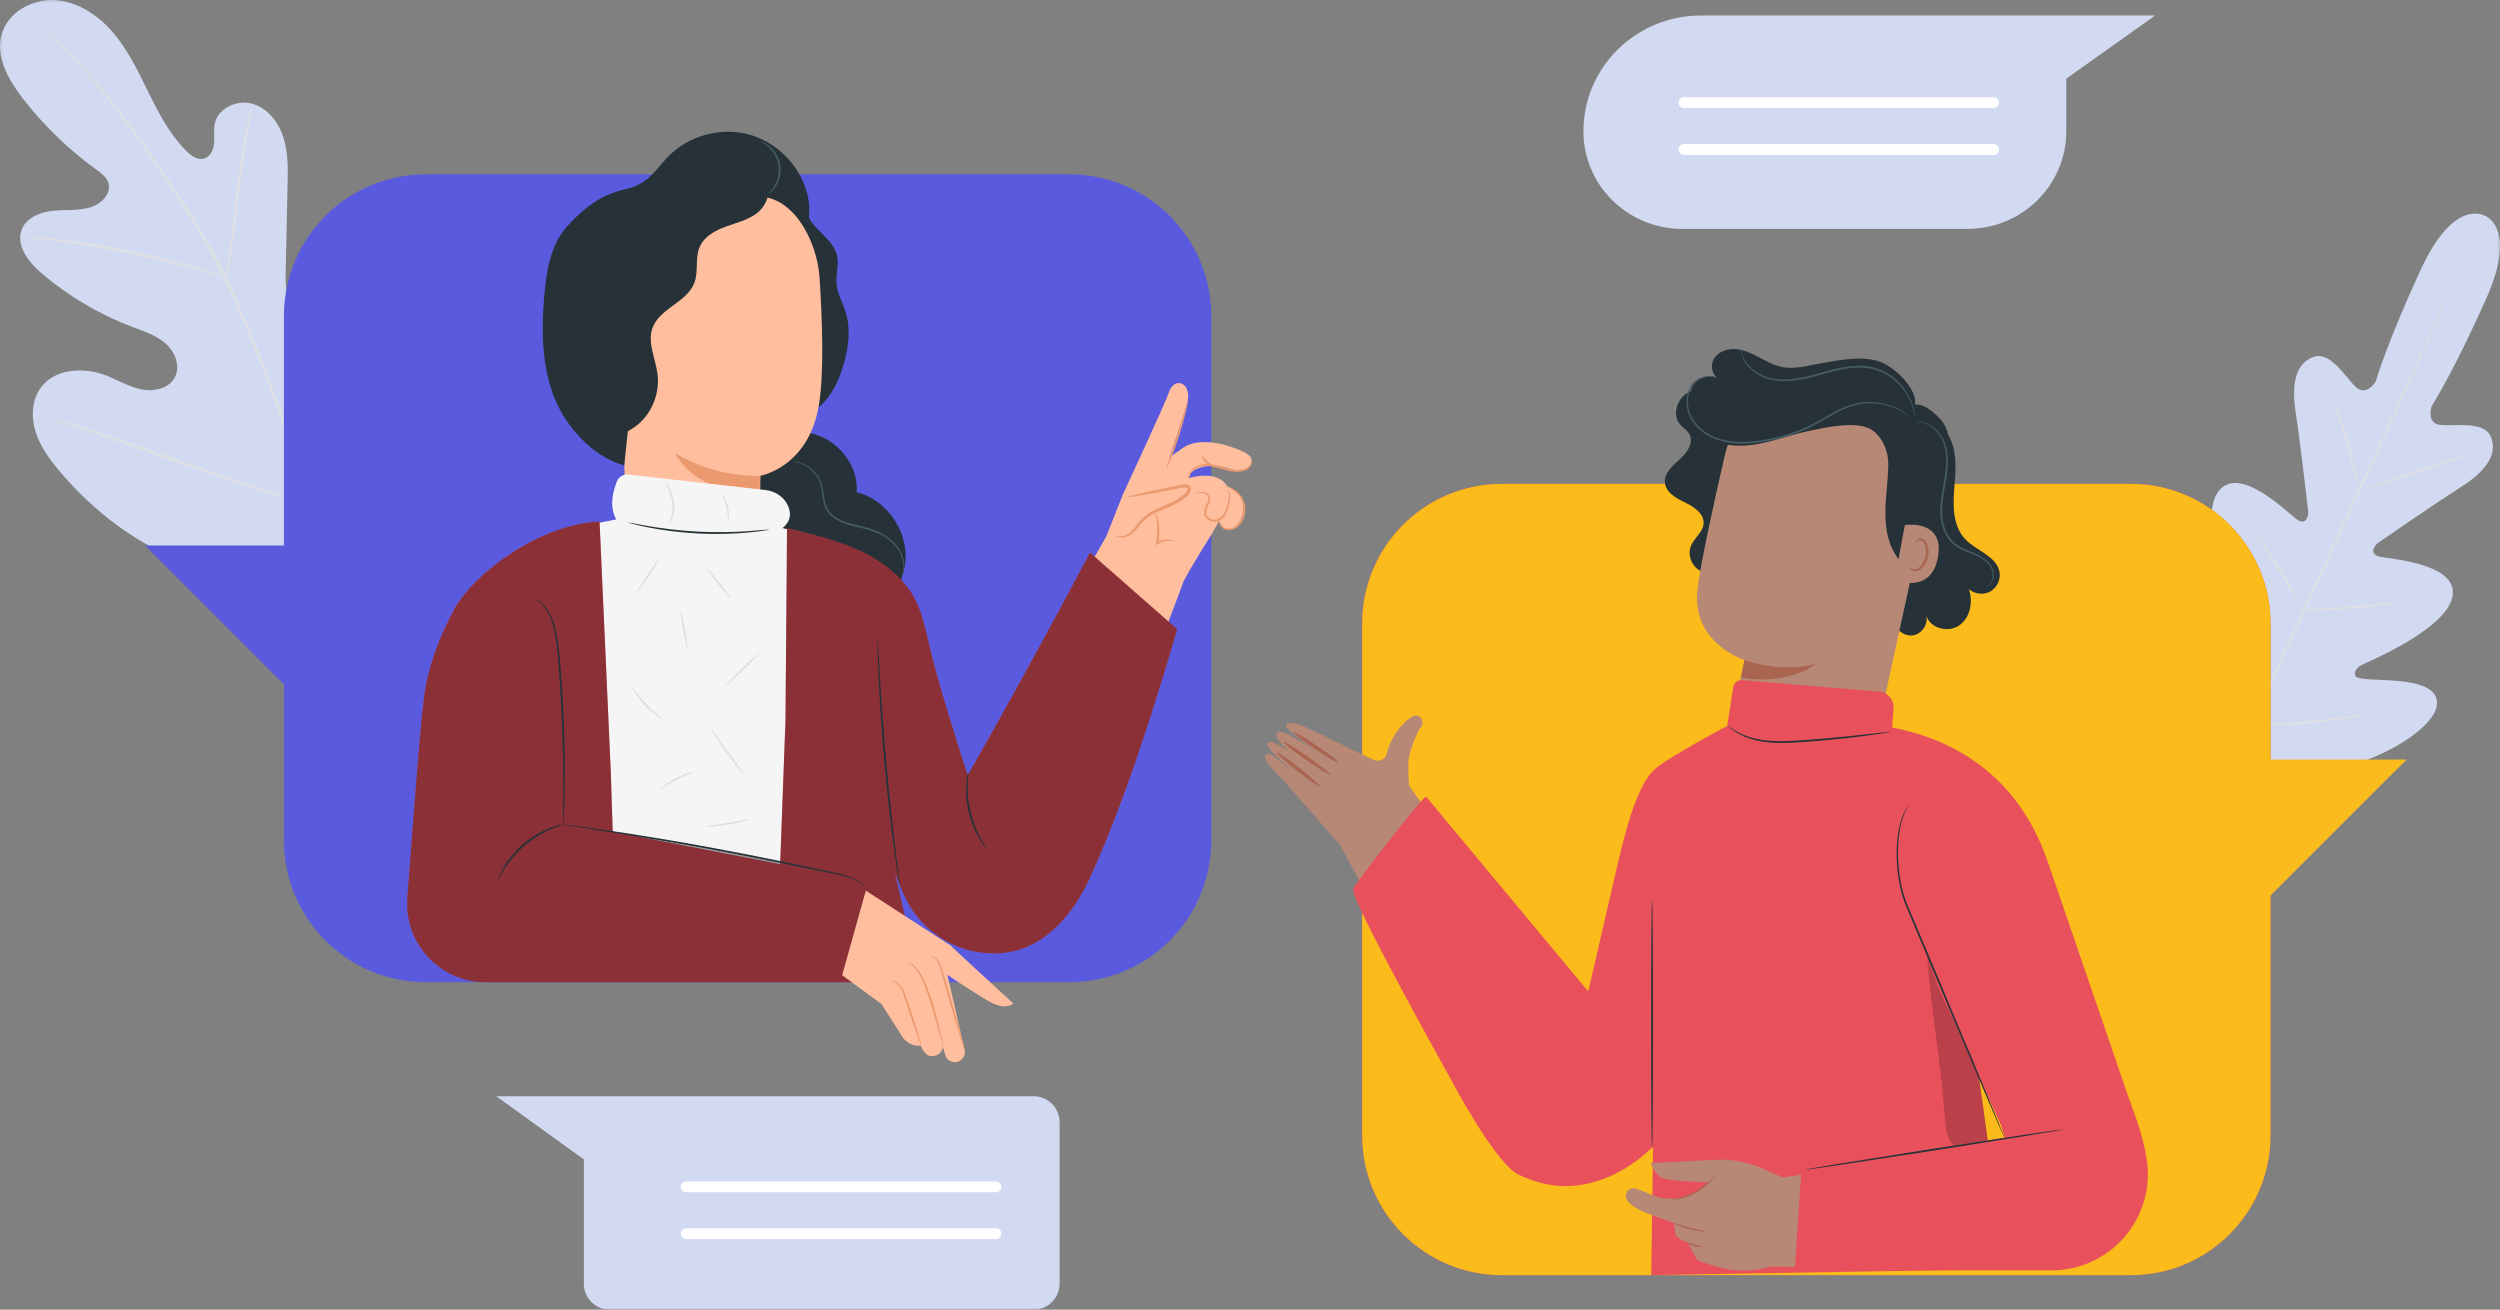 <svg xmlns="http://www.w3.org/2000/svg" xmlns:xlink="http://www.w3.org/1999/xlink" width="694.06" height="363.6" viewBox="0 0 694.06 363.6">
  <rect x="0" y="0" width="694.06" height="363.6" fill="#808080" stroke="none"/>
  <defs>
    <rect id="rect-1" width="694.06" height="363.6" x="0" y="0"/>
    <mask id="mask-2" maskContentUnits="userSpaceOnUse" maskUnits="userSpaceOnUse">
      <rect width="694.06" height="363.6" x="0" y="0" fill="black"/>
      <use fill="white" xlink:href="#rect-1"/>
    </mask>
  </defs>
  <g>
    <g>
      <use fill="none" xlink:href="#rect-1"/>
      <g mask="url(#mask-2)">
        <g>
          <path fill="rgb(209,218,240)" fill-rule="evenodd" d="M689.76 59.87s-8.36-5.1-17.6 14.78c-9.25 19.88-12.61 31.27-12.61 31.27s-2.48 4.19-5.39 1.61c-2.91-2.57-7.03-10.02-11.75-8.48-4.9 1.59-6.33 7.18-5.1 15.27 1.24 8.09 3.3 25.91 3.48 27.52.18 1.58-.65 3.95-2.91 2.52-2.26-1.44-15.46-15.11-21.57-8.46-6.11 6.65 1.04 28.62 1.77 31.03.74 2.42.3 3.48-.84 4.12-1.14.65-5.14-4.37-9.05-8.1-3.91-3.74-9.11-7.38-12.31-3.25-3.21 4.13-3.68 20.83 13.15 47.31l8.6 11.76 14.57-1.34c31.01-4.76 43.27-16.1 44.27-21.24 1-5.13-5.16-6.64-10.55-7.13-5.39-.49-11.8-.2-12.06-1.48-.26-1.28.25-2.31 2.55-3.35s23.55-10.11 24.53-19.09c.98-8.98-18-9.92-20.57-10.68-2.57-.76-1.33-2.94-.02-3.85 1.33-.93 16.11-11.1 23.01-15.49 6.9-4.39 10.17-9.15 8.14-13.89-1.95-4.57-10.27-2.77-14.12-3.27-3.85-.5-2.33-5.12-2.33-5.12s6.36-10.03 15.25-30.08c8.88-20.05-.71-23.01-.71-23.01"/>
          <path fill="rgb(224,224,224)" fill-rule="evenodd" d="M681.45 77.66s-.05.15-.16.43c-.13.3-.3.71-.52 1.24-.48 1.11-1.17 2.71-2.06 4.76-1.79 4.13-4.44 10.09-7.73 17.43-6.58 14.7-15.84 34.92-26.14 57.22-10.3 22.31-19.61 42.51-26.27 57.17-3.32 7.32-6 13.25-7.87 17.37-.92 2.03-1.64 3.62-2.14 4.72-.24.52-.43.93-.57 1.22-.13.27-.21.41-.21.41s.05-.15.16-.43c.13-.3.3-.71.52-1.24.48-1.11 1.17-2.71 2.06-4.76 1.79-4.13 4.43-10.09 7.73-17.43 6.58-14.7 15.84-34.92 26.14-57.23 10.3-22.3 19.61-42.5 26.27-57.16 3.32-7.32 6-13.25 7.87-17.37.92-2.03 1.65-3.62 2.15-4.72.24-.52.43-.93.57-1.22.12-.28.2-.41.2-.41z"/>
          <path fill="rgb(224,224,224)" fill-rule="evenodd" d="M647.75 109.7c.03-.01.18.34.41.97.24.63.55 1.56.93 2.71.75 2.3 1.69 5.51 2.67 9.07.95 3.5 1.81 6.67 2.47 9.12.3 1.08.55 2 .76 2.76.18.65.27 1.02.23 1.03-.03.01-.18-.33-.42-.97-.23-.64-.55-1.56-.91-2.72-.72-2.31-1.63-5.53-2.61-9.09-.97-3.5-1.85-6.66-2.53-9.1-.3-1.08-.56-2-.77-2.76-.18-.64-.26-1.01-.23-1.02z"/>
          <path fill="rgb(224,224,224)" fill-rule="evenodd" d="M656.57 135.57c-.04-.13 6.48-2.38 14.57-5.02 8.09-2.65 14.69-4.68 14.73-4.55.04.13-6.48 2.38-14.57 5.02-8.09 2.64-14.69 4.68-14.73 4.55z"/>
          <path fill="rgb(224,224,224)" fill-rule="evenodd" d="M639.2 169.12c0-.03.38-.07 1.07-.1.8-.03 1.77-.06 2.92-.1 2.47-.09 5.87-.22 9.62-.5 3.75-.27 7.14-.64 9.59-.92 1.14-.13 2.11-.24 2.9-.33.69-.07 1.07-.1 1.07-.06.01.03-.37.12-1.05.25s-1.66.3-2.89.48c-2.44.37-5.84.79-9.6 1.06-3.76.28-7.18.36-9.65.36-1.24-.01-2.24-.02-2.93-.06-.66-.02-1.05-.05-1.05-.08z"/>
          <path fill="rgb(224,224,224)" fill-rule="evenodd" d="M626.08 147.47c.03-.02.24.26.61.79.36.53.87 1.29 1.5 2.25 1.25 1.91 2.94 4.57 4.78 7.52 1.84 2.95 3.49 5.64 4.66 7.6.59.98 1.05 1.78 1.36 2.33.31.56.47.87.44.89-.03.02-.24-.26-.61-.79-.36-.53-.87-1.29-1.5-2.25-1.25-1.91-2.94-4.57-4.78-7.53-1.84-2.95-3.49-5.64-4.66-7.6-.58-.98-1.05-1.78-1.36-2.33-.31-.55-.47-.86-.44-.88z"/>
          <path fill="rgb(224,224,224)" fill-rule="evenodd" d="M606.98 175.13c.03-.02.3.35.76 1.02.51.76 1.16 1.73 1.93 2.88 1.61 2.44 3.8 5.83 6.2 9.6 2.4 3.76 4.55 7.19 6.08 9.68.72 1.19 1.32 2.18 1.8 2.96.41.71.63 1.1.6 1.12-.03.02-.3-.35-.76-1.02-.51-.76-1.16-1.73-1.93-2.88-1.61-2.44-3.8-5.83-6.2-9.6-2.4-3.76-4.55-7.18-6.08-9.67-.72-1.19-1.32-2.18-1.8-2.96-.41-.71-.63-1.11-.6-1.13z"/>
          <path fill="rgb(224,224,224)" fill-rule="evenodd" d="M624.13 201.62c0-.03.48-.09 1.36-.15.97-.07 2.21-.16 3.7-.26 3.12-.22 7.44-.54 12.19-1.03 4.75-.48 9.04-1.02 12.15-1.44 1.48-.2 2.72-.36 3.68-.48.87-.11 1.35-.16 1.36-.12.01.03-.47.14-1.33.31-.86.17-2.11.39-3.66.64-3.09.5-7.39 1.1-12.15 1.58-4.76.49-9.09.75-12.22.88-1.57.06-2.83.1-3.71.1-.89.01-1.37 0-1.37-.03z"/>
        </g>
        <g>
          <path fill="rgb(209,218,240)" fill-rule="evenodd" d="M94.27 158.36c23.33-15.57 29.02-45.03 28.52-71.59-.08-4.44.48-9.1-1.59-13.02-2.08-3.92-7.02-6.65-11.07-4.84-3.36 1.5-4.87 5.31-6.79 8.45-2.55 4.18-6.3 7.61-10.69 9.77-2.88 1.42-6.43 2.26-9.23.68-3.84-2.17-4.22-7.45-4.12-11.86.18-8.21.36-16.43.54-24.64.1-4.41.18-8.91-1.14-13.11-1.32-4.2-4.33-8.14-8.56-9.37-4.23-1.24-9.52 1.1-10.49 5.4-.4 1.79-.06 3.66-.21 5.49s-1.05 3.84-2.82 4.32c-1.79.49-3.56-.79-4.87-2.1-4.54-4.52-7.58-10.3-10.41-16.05-2.84-5.75-5.58-11.62-9.69-16.54C27.54 4.43 21.82.5 15.43.05 9.03-.42 2.16 3.38.44 9.55-1.28 15.74 2.3 22.1 6.22 27.19c5.81 7.55 12.73 14.26 20.45 19.84 1.39 1.01 2.9 2.1 3.42 3.74.92 2.95-1.94 5.83-4.9 6.75-3.35 1.04-6.95.65-10.44 1-3.49.35-7.29 1.81-8.65 5.04-1.9 4.48 1.85 9.26 5.55 12.41 7.43 6.31 15.94 11.33 25.05 14.78 3.27 1.24 6.71 2.33 9.32 4.65 2.61 2.32 4.15 6.3 2.5 9.38-1.65 3.09-5.77 4.02-9.21 3.34-3.43-.68-6.48-2.57-9.74-3.84-6.1-2.38-14.04-2.08-18.05 3.1-2.64 3.4-2.94 8.19-1.7 12.31 1.24 4.12 3.84 7.69 6.6 10.99 9.66 11.54 22.11 20.9 36.27 25.98 14.18 5.08 27.35 6.6 41.58 1.7"/>
          <path fill="rgb(224,224,224)" fill-rule="evenodd" d="M92.44 158.88c-3.75-13.45-14.03-45.11-20.15-60-1.54-3.71-3.07-7.39-4.58-11.01-1.51-3.61-3-7.19-4.69-10.6-3.33-6.84-7.07-13.16-10.8-19.05-3.73-5.9-7.49-11.36-11.05-16.44-3.57-5.08-6.98-9.75-10.27-13.87-6.56-8.27-12.64-14.32-16.99-18.31-2.17-2-3.9-3.5-5.09-4.5-.58-.48-1.03-.86-1.35-1.13-.31-.25-.48-.37-.48-.37s.14.15.43.42c.32.29.75.68 1.31 1.18 1.16 1.04 2.86 2.56 5 4.59 4.29 4.04 10.3 10.12 16.8 18.41 3.26 4.13 6.65 8.81 10.19 13.9 3.54 5.1 7.28 10.56 10.99 16.46 3.71 5.89 7.42 12.2 10.74 19.01 1.67 3.4 3.15 6.95 4.66 10.57 1.5 3.62 3.03 7.29 4.57 11 6.12 14.88 16.4 46.5 20.18 59.91"/>
          <path fill="rgb(224,224,224)" fill-rule="evenodd" d="M62.86 77.21c.05.01.2-.66.44-1.88.24-1.22.54-2.99.88-5.18.69-4.38 1.43-10.46 2.24-17.17.81-6.71 1.66-12.76 2.44-17.12.38-2.18.71-3.94.96-5.15.24-1.21.35-1.89.31-1.9-.04-.01-.24.65-.56 1.85-.33 1.2-.73 2.95-1.17 5.12-.9 4.35-1.83 10.41-2.64 17.13-.79 6.65-1.51 12.67-2.05 17.18-.27 2.1-.5 3.85-.68 5.2-.15 1.23-.21 1.91-.17 1.92z"/>
          <path fill="rgb(224,224,224)" fill-rule="evenodd" d="M5.6 65.76c0 .02.2.06.59.1.47.05 1.03.1 1.7.17 1.47.14 3.6.34 6.23.67 5.25.62 12.48 1.75 20.39 3.34 7.91 1.61 15.01 3.37 20.11 4.81 2.55.7 4.6 1.32 6.02 1.74.65.19 1.19.35 1.64.48.38.1.58.15.59.12.01-.02-.18-.11-.54-.25-.44-.16-.97-.36-1.6-.6-1.39-.5-3.43-1.19-5.97-1.95-5.07-1.55-12.17-3.39-20.11-5.01-7.93-1.6-15.19-2.65-20.47-3.16-2.64-.27-4.78-.4-6.26-.47-.68-.02-1.24-.03-1.71-.05-.4.03-.6.04-.61.06z"/>
          <path fill="rgb(224,224,224)" fill-rule="evenodd" d="M86.9 140.56c.02.01.15-.23.39-.69.26-.53.59-1.21 1-2.04.86-1.77 2.05-4.37 3.48-7.6 2.86-6.46 6.53-15.49 10.46-25.52 3.93-10.03 7.53-19.08 10.27-25.58 1.36-3.18 2.47-5.79 3.28-7.68.36-.85.66-1.55.89-2.09.2-.48.29-.74.27-.75-.02-.01-.15.23-.39.69-.26.53-.59 1.21-1 2.04-.86 1.77-2.05 4.37-3.48 7.6-2.86 6.46-6.53 15.49-10.46 25.52-3.93 10.02-7.53 19.08-10.27 25.57-1.36 3.18-2.47 5.79-3.28 7.68-.36.86-.66 1.55-.89 2.09-.2.49-.29.75-.27.76z"/>
          <path fill="rgb(224,224,224)" fill-rule="evenodd" d="M10.97 115.15c-.01.02.25.13.76.31.57.19 1.3.44 2.21.75 2 .67 4.76 1.59 8.14 2.71 6.87 2.3 16.32 5.59 26.75 9.25s19.91 6.89 26.83 9.07c3.46 1.09 6.26 1.95 8.21 2.51.92.26 1.67.47 2.25.63.52.14.79.2.8.18.01-.02-.25-.13-.76-.31-.57-.19-1.3-.44-2.21-.75-2-.67-4.76-1.59-8.14-2.71-6.87-2.3-16.32-5.59-26.75-9.25s-19.91-6.88-26.82-9.07c-3.46-1.09-6.26-1.95-8.21-2.51-.92-.26-1.67-.47-2.25-.63-.53-.14-.8-.2-.81-.18z"/>
        </g>
        <path fill="rgb(209,218,240)" fill-rule="evenodd" d="M472.24 4.3h126.08l-24.67 17.54v14.64c0 14.95-12.3 27.07-27.47 27.07h-79.11c-15.17 0-27.47-12.12-27.47-27.07-.02-17.78 14.6-32.18 32.64-32.18z"/>
        <path fill="rgb(209,218,240)" fill-rule="evenodd" d="M286.97 304.35H137.79l24.3 17.54v34.5c0 3.98 3.23 7.2 7.2 7.2h117.68c3.98 0 7.2-3.23 7.2-7.2v-44.83c.01-3.98-3.22-7.21-7.2-7.21z"/>
        <g>
          <g>
            <path fill="rgb(232,80,91)" fill-rule="evenodd" d="M591.56 354.01h-174.6c-21.42 0-38.79-17.37-38.79-38.79v-142.1c0-21.42 17.37-38.79 38.79-38.79h174.6c21.42 0 38.79 17.37 38.79 38.79v142.11c0 21.41-17.37 38.78-38.79 38.78z"/>
            <path fill="rgb(251,188,27)" fill-rule="evenodd" d="M591.56 354.01h-174.6c-21.42 0-38.79-17.37-38.79-38.79v-142.1c0-21.42 17.37-38.79 38.79-38.79h174.6c21.42 0 38.79 17.37 38.79 38.79v142.11c0 21.41-17.37 38.78-38.79 38.78z"/>
            <g>
              <path fill="rgb(251,188,27)" fill-rule="evenodd" d="M630.28 210.92h37.77l-38.62 38.62.85-38.62z"/>
              <path fill="rgb(251,188,27)" fill-rule="evenodd" d="M627.903 210.92H668.05L627 249.54l.903-38.62z"/>
            </g>
          </g>
          <g>
            <g>
              <g>
                <path fill="rgb(183,136,118)" fill-rule="evenodd" d="M372.14 234.66l-15.83-17.96c-4.28-4.28-5.75-6.35-4.89-7.1 1.14-1 .65-.67 9.54 6.01 0 0-12.6-9.64-8.23-9.7.77-.01 2.91 1.24 5.2 2.74-3.12-2.65-3.98-4.44-3.39-5.29 1.02-1.47 8.73 3.87 12.27 6.45-2.9-2.16-8.43-6.36-9.41-7.67-1.33-1.8 1.37-1.65 3.57-.9 2.47.84 16.12 7.81 20.16 9.61 2.78 1.24 3.76-1.28 3.76-1.28 1.49-6.25 5.99-10.33 7.72-10.86 1.74-.53 3.05 1.68 1.82 3.27-.99 1.29-1.99 3.93-2.66 5.94-.55 1.66-.84 3.39-.81 5.13.03 2.02.14 3.73.27 5.18l14.46 19.85-24.2 14.03-9.35-17.45z"/>
                <path fill="rgb(170,101,80)" fill-rule="evenodd" d="M366.45 218.37c-.16.23-2.98-1.71-6.28-4.32-3.31-2.61-5.84-4.9-5.65-5.11.18-.21 3 1.72 6.28 4.32 3.28 2.59 5.82 4.88 5.65 5.11z"/>
                <path fill="rgb(170,101,80)" fill-rule="evenodd" d="M369.54 215.21c-.16.23-3.27-1.66-6.95-4.23-3.68-2.56-6.53-4.83-6.37-5.06.16-.23 3.27 1.66 6.95 4.23 3.67 2.57 6.53 4.83 6.37 5.06z"/>
                <path fill="rgb(170,101,80)" fill-rule="evenodd" d="M371.78 211.85c-.16.23-3.13-1.51-6.65-3.89-3.51-2.38-6.24-4.5-6.08-4.73.16-.23 3.13 1.51 6.65 3.89 3.51 2.38 6.23 4.5 6.08 4.73z"/>
              </g>
              <path fill="rgb(183,136,118)" fill-rule="evenodd" d="M392.59 220.96l57.68 73.14-13.21 30.75s-15.82-3.5-20.62-10.17c-4.8-6.67-44.3-80.03-44.3-80.03l20.45-13.69z"/>
            </g>
            <g>
              <g>
                <g>
                  <path fill="rgb(38,50,56)" fill-rule="evenodd" d="M539.01 118.61c4.15 3.6 4.14 9.94 3.66 15.41-.48 5.47-.84 11.7 2.94 15.68 3.12 3.28 8.79 4.71 9.52 9.18.34 2.08-.75 4.33-2.61 5.34-1.85 1.02-4.33.73-5.91-.67 1.22 3.53.38 7.94-2.68 10.08-3.06 2.14-8.18.82-9.13-2.79.58 2.39-1.17 5.08-3.59 5.52-2.42.44-5.01-1.46-5.31-3.9"/>
                  <path fill="rgb(38,50,56)" fill-rule="evenodd" d="M479.58 155.53c-1.03 2.73-4.51 4.22-7.2 3.1-2.69-1.12-4.07-4.65-2.85-7.3.95-2.08 3.2-3.58 3.42-5.86.26-2.76-2.55-4.72-5.05-5.92-2.5-1.2-5.41-2.76-5.68-5.52-.26-2.66 2.12-4.73 4.11-6.51 1.99-1.78 3.96-4.53 2.73-6.91-.63-1.21-1.94-1.91-2.78-2.99-1.87-2.38-.89-6.17 1.49-8.04 2.38-1.87 5.69-2.13 8.67-1.59 2.98.54 5.78 1.77 8.69 2.63 9.57 2.85 20.33 1.44 28.84-3.78"/>
                  <g>
                    <path fill="rgb(183,136,118)" fill-rule="evenodd" d="M497.29 220.02c10.75 2.17 21.26-4.68 23.59-15.4l14.19-65.06c3.73-15.83-6.34-31.61-22.26-34.9l-1.49-.22c-14.99-2.2-29.15 7.49-32.54 22.25-3.16 13.73-6.47 28.95-7.47 36.42-2.07 15.46 13.02 20.13 13.02 20.13l-2.71 13.03c-2.27 10.88 4.76 21.54 15.67 23.75z"/>
                    <path fill="rgb(38,50,56)" fill-rule="evenodd" d="M520.79 120.18c.03.03.05.05.07.08 2.17 2.3 3.39 5.35 3.36 8.51v.32c-.04 4.49-.81 8.95-.8 13.45 0 4.49.87 9.19 3.68 12.69 1.15 1.44 3.39 2.65 4.71 1.35.51-.5.69-1.24.85-1.94 2.38-10.51 6.66-19.52 8.27-30.64.44-3.03-.57-6.07-2.77-8.2-2.08-2.01-4.67-4.15-7.44-3.31-2.77.85-6.83 5.2-9.13 6.96"/>
                    <g>
                      <path fill="rgb(183,136,118)" fill-rule="evenodd" d="M528.84 145.78c.28-.08 11.07-1.58 9.18 8.92-1.88 10.5-12.04 6.45-12 6.14.03-.3 2.82-15.06 2.82-15.06z"/>
                      <path fill="rgb(170,101,80)" fill-rule="evenodd" d="M529.94 157.44c.05-.03.16.16.44.36.28.19.78.38 1.36.27 1.18-.21 2.43-1.8 2.82-3.69.2-.95.16-1.9-.04-2.71-.18-.83-.58-1.45-1.12-1.65-.53-.23-.99.04-1.17.31-.19.27-.16.49-.22.5-.03.02-.19-.22-.03-.63.08-.2.25-.43.53-.58.29-.16.68-.2 1.06-.09.8.2 1.4 1.08 1.62 1.97.27.91.33 1.97.11 3.04-.45 2.1-1.89 3.89-3.48 4.06-.77.06-1.35-.27-1.62-.58-.29-.32-.3-.57-.26-.58z"/>
                    </g>
                    <path fill="rgb(38,50,56)" fill-rule="evenodd" d="M530.83 114.18c3.22-3.84-3.01-10.95-7.98-13.35-4.97-2.4-12.2-.87-17.64.09-3.43.61-6.91 1.64-10.33 1-2.29-.43-4.37-1.6-6.44-2.68-2.07-1.09-4.23-2.14-6.56-2.32-2.33-.18-4.88.7-6.07 2.71-.966 1.631-.601 3.987.768 5.17-2.679-1.01-6.231.483-7.068 3.3-.752 2.532.922 5.364 3.299 6.355-.985.374-1.857 1.348-1.909 2.445-.09 1.9 1.41 3.51 3.02 4.52 4.12 2.58 9.34 2.71 14.12 1.85 4.78-.87 9.35-2.64 14.11-3.62s12.75-2.83 17.05-.57c3.17 1.67 4.9 6.03 6.91 5.41 1.95-.59 3.38-2.33 4.04-4.26.66-1.94.67-4.02.68-6.05"/>
                  </g>
                </g>
                <path fill="rgb(69,90,100)" fill-rule="evenodd" d="M551.4 162.95s.21-.03.55-.24c.34-.2.8-.61 1.14-1.3.32-.68.53-1.64.34-2.71-.17-1.09-.88-2.19-1.89-3.09-1.02-.9-2.34-1.6-3.78-2.21-1.43-.62-3.01-1.17-4.43-2.14-1.42-.95-2.54-2.43-3.21-4.17-.69-1.73-.97-3.69-.93-5.68.11-4.01 1.22-7.75 1.49-11.28.33-3.51-.19-6.84-1.68-9.13-1.48-2.29-3.54-3.42-4.99-3.75-.73-.19-1.32-.18-1.71-.17-.39.04-.6.07-.59.09 0 .07.84-.12 2.25.28 1.39.38 3.34 1.52 4.72 3.75 1.39 2.22 1.87 5.44 1.51 8.89-.29 3.46-1.42 7.2-1.53 11.31-.04 2.05.25 4.08.98 5.89.71 1.81 1.91 3.39 3.42 4.38 1.5 1 3.11 1.55 4.53 2.14 1.43.58 2.72 1.24 3.71 2.08.98.84 1.65 1.86 1.84 2.86.2 1 .04 1.91-.24 2.57-.61 1.35-1.56 1.57-1.5 1.63z"/>
                <path fill="rgb(69,90,100)" fill-rule="evenodd" d="M477.35 105.17c.01-.01-.15-.09-.46-.24-.15-.08-.35-.16-.59-.23-.24-.09-.52-.17-.85-.22-1.27-.26-3.41-.05-5.3 1.62l-.01.01c-1.28 1.45-2.11 3.74-1.89 6.26.17 2.53 1.55 5.21 3.86 7.13 2.29 1.95 5.41 3.17 8.74 3.52 3.34.37 6.85.03 10.38-.64 5.75-1.1 10.98-3.3 15.3-5.91 2.18-1.26 4.24-2.47 6.31-3.28 2.06-.83 4.12-1.19 6-1.23 3.79-.07 6.76 1.06 8.62 2.04 1.87 1 2.75 1.82 2.79 1.76 0 0-.82-.88-2.69-1.94-1.85-1.04-4.85-2.25-8.72-2.23-1.92.01-4.05.36-6.16 1.19-2.12.81-4.22 2.02-6.4 3.27-4.31 2.57-9.47 4.72-15.16 5.81-3.49.66-6.96.99-10.22.65-3.26-.33-6.27-1.5-8.49-3.36-2.24-1.84-3.58-4.38-3.76-6.8-.24-2.418.529-4.616 1.717-6.026 1.749-1.604 3.815-1.873 5.053-1.664 1.29.18 1.91.57 1.93.51z"/>
                <path fill="rgb(69,90,100)" fill-rule="evenodd" d="M483.2 96.42s-.11.88.37 2.36c.49 1.46 1.77 3.48 4.14 4.98 1.17.76 2.58 1.4 4.19 1.74 1.6.35 3.37.42 5.19.27 3.67-.28 7.52-1.53 11.55-2.58 4.02-1.05 8.06-1.59 11.54-.66 3.48.89 6.14 3.01 7.84 5.09 1.73 2.1 2.59 4.18 3 5.64.4 1.47.45 2.33.51 2.32.02 0 .01-.21-.03-.62-.02-.41-.13-1-.29-1.75-.35-1.5-1.18-3.64-2.91-5.83-1.71-2.16-4.41-4.38-8.01-5.33-3.6-.99-7.75-.44-11.79.62-4.06 1.05-7.86 2.31-11.46 2.6-1.79.16-3.51.1-5.06-.22-1.56-.31-2.94-.91-4.08-1.62-2.32-1.42-3.61-3.33-4.15-4.73-.51-1.41-.48-2.29-.55-2.28z"/>
              </g>
              <path fill="rgb(170,101,80)" fill-rule="evenodd" d="M484.32 183.23s10.08 3.82 19.89 1.04c0 0-7.4 6.2-20.9 3.82l1.01-4.86z"/>
            </g>
            <path fill="rgb(250,250,250)" fill-rule="evenodd" d="M499.7 326.6c-.02.03-.52-.35-1.38-1.05-.43-.36-.96-.79-1.61-1.24-.64-.46-1.35-1.02-2.19-1.55-.83-.55-1.74-1.15-2.76-1.72-1-.62-2.12-1.17-3.29-1.77-2.37-1.14-5.05-2.23-7.96-3.12-2.91-.86-5.76-1.41-8.37-1.76-1.31-.14-2.55-.29-3.72-.33-1.17-.09-2.26-.08-3.25-.08-1-.02-1.9.06-2.69.09s-1.47.09-2.03.16c-1.11.11-1.73.15-1.73.12-.01-.04.6-.15 1.71-.32.55-.09 1.23-.19 2.03-.24.79-.06 1.7-.17 2.7-.17 1-.03 2.1-.06 3.28.01 1.18.01 2.44.16 3.76.28 2.63.33 5.51.88 8.46 1.74 2.93.89 5.64 2.02 8.02 3.19 1.17.62 2.3 1.19 3.3 1.83 1.02.59 1.93 1.21 2.75 1.79.84.55 1.53 1.14 2.16 1.63.64.48 1.15.93 1.56 1.32.83.74 1.27 1.16 1.25 1.19z"/>
            <g>
              <g>
                <path fill="rgb(232,80,91)" fill-rule="evenodd" d="M440.93 275.24l8.21-35.53c3.14-13.36 6.86-26.2 13.11-27.72v4.13l-2.67 101.51s-16.72 19.04-38.04 8.45c-6.66-3.31-18.81-26.56-18.81-26.56s-28.23-50.45-27.06-52.74c1.17-2.29 18.45-24.55 20.21-25.66l45.05 54.12z"/>
                <path fill="rgb(232,80,91)" fill-rule="evenodd" d="M525.31 201.97c16.3 3.12 34.65 12.63 43.1 36.98 3.08 8.9 25.53 74.5 25.53 74.5l-38.28-.8-6.23-13.53 3.04 21.94 2.59 31.31-96.64 1.62.68-47.15.93-93.8s1.09-1.42 17.75-10.62c10.35-5.69 47.53-.45 47.53-.45z"/>
                <g opacity=".2">
                  <path fill="rgb(0,0,0)" fill-rule="evenodd" d="M534.95 264.67c1.59 19.8 3.41 25.92 5 45.72.15 1.87.31 3.78 1.04 5.5.74 1.73 2.16 3.27 4 3.64 2.81.57 6.47 2.61 7.27-.15l-2.67-19.07s-.63-3.59-2.64-8.05c-5.93-13.16-8.12-13.93-12-27.59"/>
                </g>
                <path fill="rgb(232,80,91)" fill-rule="evenodd" d="M477.78 212.59l.32-2.06 3.09-19.76c.19-1.19 1.26-2.04 2.46-1.94l38.05 3.18c2.39.2 4.17 2.29 4 4.68l-.85 11.48-11.88 15.5-17.11 2.67"/>
                <path fill="rgb(38,50,56)" fill-rule="evenodd" d="M458.67 249.74c.14 0 .26 15.48.26 34.57 0 19.1-.12 34.57-.26 34.57s-.26-15.48-.26-34.57.12-34.57.26-34.57z"/>
                <path fill="rgb(38,50,56)" fill-rule="evenodd" d="M556.47 315.83c-.01 0-.05-.07-.12-.22-.08-.18-.19-.4-.31-.68-.28-.64-.67-1.52-1.16-2.63-1-2.33-2.43-5.64-4.18-9.71-3.49-8.25-8.29-19.59-13.59-32.11-2.63-6.28-5.14-12.26-7.43-17.71-1.21-2.69-2.02-5.45-2.46-8.04-.46-2.6-.64-5.05-.66-7.29-.05-4.48.62-8.11 1.52-10.45.11-.29.21-.57.31-.83.12-.25.24-.48.35-.7.21-.44.4-.8.6-1.06.17-.25.31-.45.43-.62.1-.14.15-.2.16-.2.07.04-.84 1.12-1.65 3.48-.83 2.34-1.44 5.93-1.35 10.38.12 4.42.72 9.8 3.19 15.15 2.3 5.44 4.82 11.42 7.46 17.69 5.25 12.55 10 23.9 13.45 32.17 1.69 4.1 3.06 7.43 4.02 9.77.45 1.13.81 2.02 1.07 2.67.11.28.2.51.27.7.06.15.09.23.08.24z"/>
              </g>
              <path fill="rgb(38,50,56)" fill-rule="evenodd" d="M524.95 203.14c0 .02-.16.06-.46.12-.36.06-.8.14-1.33.24-1.16.19-2.84.45-4.91.73-4.16.56-9.92 1.21-16.3 1.68-3.19.23-6.24.44-9.03.32-2.79-.1-5.29-.56-7.29-1.25-2.01-.67-3.5-1.56-4.45-2.25-.48-.35-.83-.64-1.05-.86-.23-.21-.34-.33-.33-.34.03-.04.52.4 1.49 1.03s2.46 1.45 4.45 2.07c1.98.63 4.44 1.04 7.19 1.12 2.75.09 5.79-.13 8.98-.36 6.37-.47 12.13-1.06 16.3-1.53 2.02-.23 3.68-.42 4.93-.56 1.16-.14 1.8-.2 1.81-.16z"/>
            </g>
            <g>
              <g>
                <g>
                  <g>
                    <path fill="rgb(183,136,118)" fill-rule="evenodd" d="M593.44 320.53c3.17 16.46-9.35 31.77-26.12 31.94l-75.74-.84 1.99-24.53 64.94-9.69"/>
                    <path fill="rgb(183,136,118)" fill-rule="evenodd" d="M498.26 328.22c-.35.12-4.72-1.85-8.64-3.66-4.16-1.92-8.72-2.81-13.3-2.58l-18.06.92s1.11 2.98 3.03 4.04c1.91 1.06 13.14 1.29 13.14 1.29l-.57.59c-2.37 2.44-5.59 3.85-8.99 3.93l-1.72.04c-1.28-.1-2.54-.35-3.77-.74l-4.45-1.8c-1.35-.61-2.77-.51-3.36.85-.53 1.23-.14 2.92 3.54 4.77 2.06 1.04 9.68 3.67 9.68 3.67s.11 2.11.44 3.22c.33 1.11 3.33 2.22 3.33 2.22s1.89 3.88 2.66 4.77c.35.4 3.06 1.24 5.94 2.05 4.66 1.31 9.59 1.28 14.23-.11l6.88-2.05v-20.96"/>
                  </g>
                  <path fill="rgb(170,101,80)" fill-rule="evenodd" d="M473.56 341.91c-.01.12-2.15.01-4.69-.67-2.55-.67-4.47-1.62-4.42-1.73.05-.12 2.02.64 4.53 1.29 2.51.67 4.59.98 4.58 1.11z"/>
                  <path fill="rgb(170,101,80)" fill-rule="evenodd" d="M472.92 346.14c0 .12-1.17.19-2.54-.18-1.38-.37-2.34-1.02-2.28-1.13.06-.12 1.08.34 2.4.69 1.32.36 2.43.49 2.42.62z"/>
                </g>
                <path fill="rgb(170,101,80)" fill-rule="evenodd" d="M476.22 326.6c.04.04-.48.63-1.39 1.49-.92.86-2.26 2-3.93 2.98-1.68.98-3.37 1.53-4.61 1.78-1.24.25-2.03.27-2.03.22-.04-.16 3.13-.46 6.42-2.39 1.64-.95 2.98-2.04 3.95-2.83.95-.8 1.55-1.3 1.59-1.25z"/>
              </g>
              <path fill="rgb(232,80,91)" fill-rule="evenodd" d="M500.1 324.91l-1.84 27.74 71.35.03c4.84 0 9.6-1.31 13.75-3.81 9.64-5.79 14.61-16.99 12.44-28.02-.73-4.51-2.45-9.78-4.6-15.38l-35.87 5.9 1.15 4.47-56.38 9.07z"/>
              <path fill="rgb(38,50,56)" fill-rule="evenodd" d="M573 313.51c0 .02-.25.07-.72.17-.53.09-1.22.22-2.08.37-1.87.31-4.48.75-7.68 1.28-6.54 1.04-15.48 2.46-25.36 4.04-9.89 1.51-18.84 2.88-25.39 3.89-3.21.47-5.83.85-7.7 1.12-.87.12-1.57.21-2.1.28-.48.06-.73.08-.74.06 0-.02.25-.07.72-.17.53-.09 1.22-.22 2.08-.37 1.87-.31 4.48-.75 7.68-1.28 6.54-1.04 15.48-2.46 25.36-4.04 9.89-1.51 18.83-2.88 25.38-3.88 3.21-.47 5.83-.85 7.7-1.12.87-.12 1.57-.21 2.1-.28.49-.07.74-.09.75-.07z"/>
            </g>
          </g>
        </g>
        <g>
          <path fill="rgb(90,90,223)" fill-rule="evenodd" d="M296.89 48.4H118.2c-21.75 0-39.38 17.63-39.38 39.38v63.68H40.27l38.56 38.56v43.28c0 21.75 17.63 39.38 39.38 39.38H296.9c21.75 0 39.38-17.63 39.38-39.38V87.78c-.01-21.75-17.64-39.38-39.39-39.38z"/>
          <g>
            <g>
              <g>
                <path fill="rgb(38,50,56)" fill-rule="evenodd" d="M223.89 55.14c-1.13 2.92.81 6.12 2.99 8.37 2.18 2.26 4.81 4.4 5.5 7.46.57 2.57-.38 5.24-.15 7.86.24 2.68 1.68 5.09 2.5 7.65 1.49 4.64.89 9.71-.44 14.4-1.09 3.85-2.7 7.63-5.36 10.61-2.66 2.98-6.49 5.09-10.48 5.02-1.13-.02-2.36-.27-3.1-1.12-.64-.74-.78-1.78-.9-2.75-2.29-20.11-2.29-40.48-.01-60.59"/>
                <path fill="rgb(38,50,56)" fill-rule="evenodd" d="M221.78 120.03c8.7-.38 16.74 7.95 16.05 16.63 8.81 2.14 15.03 11.84 13.31 20.74-.57 2.94-1.87 5.74-2.05 8.72-.2 3.26.96 6.42 1.59 9.63 1.14 5.79.52 11.91-1.74 17.36-1.37 3.31-3.93 6.73-7.51 6.83-2.43.07-4.68-1.51-6.04-3.53-1.35-2.02-1.95-4.45-2.43-6.83-1.55-7.81-2.02-15.84-4.16-23.51-2.14-7.67-6.31-15.23-13.25-19.14-3.83-2.16-8.43-3.18-11.48-6.36-3.19-3.33-3.92-8.6-2.25-12.9 1.67-4.3 5.47-7.58 9.8-9.15"/>
                <g>
                  <path fill="rgb(38,50,56)" fill-rule="evenodd" d="M161.56 62.3c-.11-3.72 3.33-6.59 6.79-7.95 3.46-1.36 7.31-1.88 10.39-3.95 2.73-1.84 4.57-4.71 6.88-7.05 5.67-5.75 14.53-8.13 22.32-6.01 7.79 2.13 14.21 8.68 16.18 16.51 1.33 5.29.42 11.55-3.75 15.07-4.84 4.08-12.02 3.18-18.23 1.91-6.21-1.27-13.23-2.52-18.41 1.12-3.12 2.2-4.92 5.77-6.83 9.08-1.91 3.31-4.31 6.69-7.92 7.93-3.61 1.24-8.52-.9-8.66-4.72"/>
                  <g>
                    <path fill="rgb(255,190,157)" fill-rule="evenodd" d="M176.22 63.06c-3.21.35-5.62 3.09-5.55 6.32l3.71 84c.16 9.92 14.66 15.5 25.28 15.25 10.73-.25 11.07-5.51 11.21-14.95.217-15.535.21-21.511.21-21.6.01-.002 13.551-2.287 16.32-19.97 1.38-8.8.9-23.22.13-35-.69-10.61-7.75-23.61-18.32-22.47l-32.99 8.42z"/>
                    <path fill="rgb(235,153,110)" fill-rule="evenodd" d="M211.08 132.09s-11.9.79-23.7-6.27c0 0 5.77 12.14 23.47 10.44l.23-4.17z"/>
                  </g>
                  <path fill="rgb(38,50,56)" fill-rule="evenodd" d="M163.87 121.25c4.86.98 10.16-.51 13.79-3.89 3.63-3.38 5.51-8.55 4.89-13.47-.55-4.34-2.89-8.76-1.39-12.87 1.99-5.44 9.61-7.11 11.63-12.53 1.18-3.15.12-6.84 1.45-9.93 1.25-2.91 4.31-4.58 7.28-5.65 2.97-1.08 6.16-1.82 8.66-3.76 2.5-1.94 4.06-5.61 2.44-8.33-13.19 1.58-26.2 4.74-38.64 9.39-2.89 1.08-5.92 2.37-7.62 4.94-1.81 2.71-1.72 6.22-1.57 9.48.76 15.86-1.66 30.74-.92 46.62"/>
                </g>
                <path fill="rgb(69,90,100)" fill-rule="evenodd" d="M211.05 39.15c.01-.03.26.03.69.21.43.18 1.02.5 1.67 1.01 1.3 1 2.83 2.94 3.22 5.5.38 2.57-.52 4.87-1.47 6.2-.48.68-.95 1.16-1.3 1.46-.36.29-.58.42-.6.4-.07-.07.75-.69 1.59-2.06.84-1.33 1.62-3.52 1.26-5.93-.36-2.4-1.75-4.27-2.94-5.3-1.19-1.04-2.16-1.4-2.12-1.49z"/>
                <path fill="rgb(69,90,100)" fill-rule="evenodd" d="M250.23 160.52c-.06-.02.31-.64.51-1.87.21-1.22.11-3.09-.87-5.09-.95-2.01-2.94-3.92-5.58-5.2-1.32-.65-2.79-1.16-4.34-1.55-1.56-.4-3.21-.74-4.87-1.27-1.65-.53-3.26-1.25-4.47-2.44-1.25-1.15-1.85-2.78-2.11-4.25-.27-1.49-.36-2.9-.69-4.16-.32-1.26-.91-2.33-1.61-3.18-1.41-1.72-3.11-2.53-4.28-2.91-1.2-.36-1.9-.36-1.9-.41 0-.02.18-.02.51-.01s.82.08 1.44.23c1.21.33 3 1.11 4.5 2.87.74.87 1.39 2 1.74 3.31.36 1.31.47 2.73.75 4.18.27 1.43.82 2.9 1.99 3.97 1.12 1.1 2.66 1.8 4.27 2.31 1.62.52 3.26.86 4.84 1.27 1.58.41 3.08.94 4.43 1.61 2.71 1.33 4.76 3.36 5.7 5.47.97 2.1 1.01 4.05.73 5.29-.13.63-.31 1.09-.45 1.39-.14.29-.22.45-.24.44z"/>
              </g>
              <path fill="rgb(38,50,56)" fill-rule="evenodd" d="M173.31 129.2c-8.96-2.4-16.7-11.17-19.84-19.9-3.14-8.72-3.14-18.26-2.34-27.5.58-6.7 1.76-13.77 6.2-18.81 6.7-7.6 13.95-11.48 24.08-11.16"/>
            </g>
            <g>
              <path fill="rgb(245,245,245)" fill-rule="evenodd" d="M225.61 148.7l-8.35-2.1c1.96-1.56 2.51-3.55 1.66-5.82-1-2.66-3.56-4.41-6.38-4.73l-38.08-4.3c-1.36-.15-2.69.6-3.19 1.88-1.69 4.29-1.75 7.82-.17 10.6h-.18l-7.34 1.46-12.41 109.74 81.48-3.81-7.04-102.92z"/>
              <g>
                <path fill="rgb(38,50,56)" fill-rule="evenodd" d="M213.63 147.02c0 .04-.54.14-1.53.29-.99.16-2.43.34-4.21.51-3.57.35-8.53.57-13.99.3-5.47-.28-10.38-.99-13.9-1.69-1.76-.35-3.17-.67-4.14-.93-.97-.25-1.5-.41-1.49-.44.01-.03.56.05 1.54.25s2.4.46 4.16.76c3.52.6 8.41 1.26 13.86 1.53 5.44.27 10.38.1 13.94-.15 1.78-.12 3.22-.25 4.22-.35.98-.08 1.53-.11 1.54-.08z"/>
                <path fill="rgb(224,224,224)" fill-rule="evenodd" d="M176.8 164.46c-.12-.08 1.16-2.2 2.85-4.74 1.7-2.54 3.17-4.53 3.29-4.45.12.08-1.16 2.2-2.85 4.74-1.7 2.54-3.17 4.53-3.29 4.45z"/>
                <path fill="rgb(224,224,224)" fill-rule="evenodd" d="M203.06 166.32c-.11.09-1.73-1.74-3.62-4.09-1.89-2.35-3.32-4.32-3.21-4.41.11-.09 1.73 1.74 3.62 4.09 1.89 2.35 3.32 4.32 3.21 4.41z"/>
                <path fill="rgb(224,224,224)" fill-rule="evenodd" d="M190.86 180.27c-.14.03-.69-2.42-1.23-5.46s-.86-5.52-.72-5.55c.14-.03.69 2.42 1.23 5.46s.86 5.52.72 5.55z"/>
                <path fill="rgb(224,224,224)" fill-rule="evenodd" d="M210.91 181.13c.1.1-1.97 2.31-4.63 4.92-2.66 2.62-4.89 4.65-4.99 4.55-.1-.1 1.97-2.31 4.63-4.92s4.89-4.65 4.99-4.55z"/>
                <path fill="rgb(224,224,224)" fill-rule="evenodd" d="M184.02 199.83c-.06.11-2.55-1.4-4.98-3.99-2.45-2.58-3.81-5.14-3.69-5.2.13-.09 1.67 2.31 4.07 4.84 2.39 2.55 4.7 4.22 4.6 4.35z"/>
                <path fill="rgb(224,224,224)" fill-rule="evenodd" d="M192.66 214.27c.04.15-2.28.89-4.92 2.29-2.65 1.39-4.57 2.89-4.67 2.77-.09-.09 1.72-1.81 4.43-3.23 2.69-1.43 5.13-1.96 5.16-1.83z"/>
                <path fill="rgb(224,224,224)" fill-rule="evenodd" d="M206.71 215.21c-.05.04-.67-.6-1.59-1.71-.92-1.11-2.15-2.68-3.43-4.47-1.28-1.79-2.36-3.46-3.11-4.69-.75-1.23-1.16-2.02-1.1-2.06.06-.04.59.68 1.41 1.86.94 1.34 2.03 2.88 3.23 4.59 1.23 1.69 2.34 3.22 3.3 4.54.84 1.16 1.35 1.89 1.29 1.94z"/>
                <path fill="rgb(224,224,224)" fill-rule="evenodd" d="M208.12 227.52c.03.14-2.65.85-6.02 1.4-3.37.56-6.13.75-6.15.61-.02-.15 2.71-.56 6.06-1.12 3.36-.55 6.08-1.03 6.11-.89z"/>
                <path fill="rgb(224,224,224)" fill-rule="evenodd" d="M185.37 145.47c-.07-.06.41-.6.82-1.66.42-1.05.68-2.63.43-4.34-.25-1.72-.85-3.2-1.29-4.26-.45-1.06-.74-1.72-.67-1.76.06-.03.47.57 1.01 1.6.53 1.04 1.21 2.54 1.47 4.35.26 1.81-.08 3.49-.61 4.56-.52 1.08-1.12 1.56-1.16 1.51z"/>
                <path fill="rgb(224,224,224)" fill-rule="evenodd" d="M200.59 137.26c.11-.07 1.05 1.3 1.5 3.28.47 1.97.24 3.62.11 3.6-.15 0-.17-1.6-.62-3.48-.43-1.9-1.13-3.33-.99-3.4z"/>
              </g>
            </g>
            <g>
              <path fill="rgb(255,190,157)" fill-rule="evenodd" d="M269.24 215.44l37.91-66.57 4.57-11.55s11.81-25.41 12.64-27.99c.95-2.99 2.62-3.25 3.7-2.82 1.68.66 2.22 3.17 1.48 5.75-.26.89-4.85 14.85-4.85 14.85s1.01-.95 3.92-2.91c2.91-1.96 8.25-1.9 13.18-.14 4.93 1.76 6.16 2.69 5.57 4.63-.24.78-.88 1.27-1.58 1.57-1.15.49-2.47.48-3.65.08-7.94-2.71-11.46.87-11.46.87l-.6 1.51s5.97-1.91 9.36.79c.55.44.95.93 1.24 1.45 2.11.7 3.83 2.53 4.35 4.7.54 2.26-.22 4.78-1.92 6.36-.81.75-2.04 1.3-3.01.76-.51-.29-.83-.81-1.14-1.31-.16-.26-.34-.53-.54-.75l-2.27 4s-5.57 8.71-7.57 12.77l-26.09 69.52c-3.62 9.64-14.43 14.44-24.01 10.65-10.42-4.1-14.77-16.49-9.23-26.22z"/>
              <g>
                <path fill="rgb(255,190,157)" fill-rule="evenodd" d="M309.75 148.65c1.34.87 3.19.28 4.39-.77 1.21-1.04 2.02-2.47 3.15-3.6 3.38-3.37 9.03-3.69 12.24-7.22.45-.49.85-1.24.46-1.78-.36-.5-1.11-.44-1.71-.32-5.17 1.02-10.34 2.05-15.51 3.07"/>
                <path fill="rgb(235,153,110)" fill-rule="evenodd" d="M312.77 138.04c-.01-.06.57-.24 1.64-.5 1.07-.27 2.62-.62 4.55-1.05 2-.43 4.28-.91 6.76-1.44.64-.13 1.29-.27 1.96-.4.63-.08 1.42-.47 2.37.08.46.29.64.95.51 1.41-.11.47-.34.82-.61 1.14-.53.58-1.1 1.1-1.75 1.54-2.58 1.79-5.41 2.52-7.67 3.7-1.14.57-2.15 1.23-2.94 2.01-.8.77-1.43 1.65-2.09 2.4-1.26 1.58-2.95 2.36-4.11 2.31-1.19-.02-1.68-.58-1.64-.59.04-.08.56.33 1.62.24 1.06-.08 2.48-.81 3.64-2.37.61-.75 1.21-1.66 2.05-2.52.84-.87 1.91-1.6 3.09-2.21 2.33-1.26 5.15-2.04 7.53-3.7.59-.4 1.12-.9 1.58-1.39.43-.49.59-1.09.27-1.25-.31-.23-1.03-.09-1.69.05-.67.13-1.32.25-1.96.37-2.5.46-4.79.88-6.8 1.25-1.94.34-3.51.6-4.6.77-1.09.15-1.7.21-1.71.15z"/>
              </g>
              <path fill="rgb(235,153,110)" fill-rule="evenodd" d="M329.85 132.75c.1.06.31-1.24 1.78-2.4.72-.57 1.78-.96 3-.98 1.22-.04 2.56.25 3.95.67 1.39.41 2.76.82 4.06.92 1.3.1 2.5-.07 3.41-.53.93-.45 1.37-1.27 1.45-1.82.09-.55 0-.85-.02-.85-.06 0-.05.3-.2.8-.15.49-.57 1.14-1.41 1.5-.83.36-1.96.48-3.18.36-1.23-.12-2.54-.53-3.95-.95-1.4-.42-2.82-.71-4.14-.64-1.31.05-2.49.54-3.23 1.2-.76.65-1.16 1.38-1.35 1.89-.19.52-.21.83-.17.83z"/>
              <path fill="rgb(235,153,110)" fill-rule="evenodd" d="M329.8 111.27c-.08-.02-.41 1.05-.93 2.77-.59 1.91-1.29 4.2-2.07 6.72-.82 2.51-1.55 4.78-2.17 6.69-.56 1.71-.91 2.77-.83 2.8.07.03.55-.98 1.22-2.66.67-1.68 1.51-4.03 2.34-6.65.83-2.62 1.49-5.03 1.91-6.78.41-1.77.6-2.87.53-2.89z"/>
              <path fill="rgb(235,153,110)" fill-rule="evenodd" d="M331.99 136.92c.01.04.34 0 .91-.05.55-.04 1.48-.09 2.18.59.34.32.47.83.35 1.39-.1.56-.41 1.13-.71 1.77-.3.62-.61 1.43-.37 2.3.25.83.94 1.5 1.78 1.79.86.3 1.78.13 2.49-.25.72-.39 1.3-.94 1.66-1.61.64-1.3.91-2.54 1.09-3.6.16-1.06.15-1.94.03-2.53-.13-.6-.33-.88-.35-.86-.05.02.07.32.13.89.05.57 0 1.41-.21 2.43-.22 1-.55 2.23-1.16 3.41-.6 1.08-2.1 2.03-3.49 1.57-.68-.23-1.23-.78-1.42-1.4-.19-.63.03-1.3.31-1.91.27-.62.6-1.24.7-1.91.13-.65-.08-1.39-.54-1.77-.92-.78-1.95-.61-2.5-.51-.58.1-.88.22-.88.26z"/>
              <path fill="rgb(235,153,110)" fill-rule="evenodd" d="M338.53 143.95c-.03-.01-.2.26-.18.81.02.53.3 1.38 1.16 1.96.84.56 2.19.66 3.37.04 1.18-.62 2.09-1.83 2.55-3.24.46-1.42.41-2.9 0-4.12-.4-1.23-1.14-2.17-1.85-2.8-.72-.64-1.43-.98-1.93-1.16-.5-.18-.8-.21-.81-.17-.05.1 1.14.36 2.45 1.64.64.63 1.29 1.53 1.62 2.66.35 1.12.37 2.48-.04 3.78-.41 1.29-1.24 2.39-2.25 2.95-1 .56-2.16.52-2.9.08-.75-.43-1.07-1.16-1.15-1.63-.07-.5.01-.79-.04-.8z"/>
              <path fill="rgb(235,153,110)" fill-rule="evenodd" d="M325.91 150.21c.02-.05-.45-.31-1.34-.41-.755-.086-1.841-.002-2.936.528.075-.438.135-.896.176-1.368.34-3.86-.89-6.84-1.01-6.76-.17.04.77 3 .43 6.71-.06.67-.15 1.31-.25 1.9l-.12.65.55-.36c1.12-.75 2.33-.94 3.15-.95.83 0 1.33.14 1.35.06z"/>
              <path fill="rgb(235,153,110)" fill-rule="evenodd" d="M333.8 126.49c-.15.02.07 1.2 1.13 2.12 1.05.93 2.25.99 2.25.84.03-.17-.96-.46-1.87-1.27-.93-.8-1.35-1.75-1.51-1.69z"/>
            </g>
            <g>
              <g>
                <path fill="rgb(232,80,91)" fill-rule="evenodd" d="M215.45 270.68l39.64.39-6.67-28.77 2.23 5.43c4.21 10.25 14.19 16.95 25.28 16.95 12.54 0 21.2-9.33 26.51-20.69 12.4-26.56 24.35-69.33 24.35-69.33l-24.18-21.24c-17.49 33.09-33.94 61.84-33.94 61.84s-4.75-14.43-8.41-27.31c-3.67-12.87-3.64-19.64-9.28-26.07-8.66-9.87-21.01-12.33-32.48-15.28l-.43 53.44-2.62 70.64"/>
                <path fill="rgb(232,80,91)" fill-rule="evenodd" d="M170.11 230.88l72.2 14.06 3.52 27.74h-110.7c-12.84.17-23.05-10.72-22.04-23.52 1.59-20.22 3.32-45.12 4.64-55.65 1.02-8.21 4.3-16.7 8.18-24.01 5.59-10.52 24.21-24.04 40.54-24.7l3.09 68.77"/>
              </g>
              <g opacity=".4">
                <g>
                  <path fill="rgb(0,0,0)" fill-rule="evenodd" d="M215.45 270.68l39.64.39-6.67-28.77 2.23 5.43c4.21 10.25 14.19 16.95 25.28 16.95 12.54 0 21.2-9.33 26.51-20.69 12.4-26.56 24.35-69.33 24.35-69.33l-24.18-21.24c-17.49 33.09-33.94 61.84-33.94 61.84s-4.75-14.43-8.41-27.31c-3.67-12.87-3.64-19.64-9.28-26.07-8.66-9.87-21.01-12.33-32.48-15.28l-.43 53.44-2.62 70.64"/>
                  <path fill="rgb(0,0,0)" fill-rule="evenodd" d="M170.11 230.88l65.12 11.95c2.71.5 4.86 2.59 5.43 5.29l5.17 24.57h-110.7c-12.84.17-23.05-10.72-22.04-23.52 1.59-20.22 3.32-45.12 4.64-55.65 1.02-8.21 4.3-16.7 8.18-24.01 5.59-10.52 24.21-24.04 40.54-24.7l3.09 68.77"/>
                </g>
              </g>
              <path fill="rgb(38,50,56)" fill-rule="evenodd" d="M156.36 228.87c-.02 0-.03-.23-.03-.66 0-.49 0-1.11.01-1.89.01-1.71.02-4.07.04-6.96.01-5.87-.1-13.98-.56-22.93-.22-4.47-.52-8.73-.83-12.6-.29-3.87-.63-7.35-1.45-10.16-.79-2.81-2.06-4.87-3.18-6.03-1.12-1.18-1.95-1.61-1.9-1.67 0 0 .86.37 2.05 1.53 1.19 1.15 2.55 3.23 3.39 6.07.88 2.84 1.26 6.36 1.58 10.22.34 3.87.64 8.14.87 12.62.46 8.96.51 17.08.41 22.96-.05 2.94-.13 5.32-.21 6.96-.04.78-.08 1.4-.1 1.89-.04.43-.07.65-.09.65z"/>
              <path fill="rgb(38,50,56)" fill-rule="evenodd" d="M240.91 246.9c-.06.06-.72-1.03-2.63-2.13-.95-.54-2.19-1.05-3.69-1.47-1.5-.43-3.24-.76-5.17-1.15-7.71-1.57-18.37-3.76-30.17-5.97-11.81-2.21-22.54-3.99-30.31-5.23-3.85-.62-6.98-1.12-9.21-1.48-1.05-.18-1.88-.32-2.5-.42-.57-.1-.87-.16-.87-.18 0-.02.31.01.88.08.62.08 1.46.19 2.51.32 2.18.29 5.34.73 9.23 1.31 7.79 1.15 18.53 2.87 30.35 5.09 11.81 2.21 22.46 4.45 30.15 6.12 1.92.42 3.67.78 5.18 1.23 1.51.45 2.76 1 3.71 1.58.95.57 1.59 1.17 1.98 1.6.21.21.33.4.42.51.1.12.15.19.14.19z"/>
              <path fill="rgb(38,50,56)" fill-rule="evenodd" d="M156.58 228.87c.02.09-1.33.41-3.39 1.24-1.03.41-2.22.99-3.49 1.72-1.26.75-2.59 1.66-3.89 2.74-1.29 1.1-2.41 2.25-3.37 3.37-.94 1.13-1.72 2.2-2.3 3.14-1.18 1.88-1.72 3.16-1.81 3.12-.03-.01.08-.34.31-.93.22-.59.62-1.41 1.18-2.39.55-.98 1.31-2.1 2.24-3.26.95-1.15 2.09-2.34 3.4-3.46 1.33-1.1 2.7-2.02 3.99-2.76 1.31-.72 2.53-1.28 3.6-1.65 1.06-.38 1.94-.63 2.56-.75.62-.11.96-.16.97-.13z"/>
              <path fill="rgb(38,50,56)" fill-rule="evenodd" d="M249.81 246.15c-.02 0-.07-.23-.15-.69-.08-.51-.19-1.17-.33-1.99-.28-1.73-.64-4.23-1.06-7.33-.84-6.19-1.86-14.77-2.72-24.27-.85-9.5-1.38-18.13-1.65-24.37-.14-3.12-.23-5.65-.26-7.4-.01-.83-.02-1.5-.03-2.01 0-.46.01-.7.02-.7.02 0 .05.24.08.7.03.51.08 1.18.13 2.01.1 1.8.25 4.31.43 7.39.37 6.24.95 14.85 1.8 24.34.86 9.49 1.82 18.07 2.57 24.27.37 3.06.68 5.55.9 7.34.1.83.17 1.49.23 2 .05.47.06.71.04.71z"/>
              <path fill="rgb(38,50,56)" fill-rule="evenodd" d="M273.75 235.4c-.03.02-.23-.21-.58-.66-.35-.44-.81-1.12-1.33-1.98-1.04-1.73-2.21-4.3-2.92-7.31-.7-3.02-.79-5.84-.63-7.85.08-1.01.19-1.82.31-2.37.11-.55.19-.85.23-.85.09.01-.11 1.24-.17 3.23-.07 1.99.08 4.75.76 7.71.7 2.96 1.79 5.5 2.74 7.25.94 1.76 1.67 2.78 1.59 2.83z"/>
            </g>
            <g>
              <path fill="rgb(255,190,157)" fill-rule="evenodd" d="M267.75 291.33c.56 1.94-1.06 3.8-3.06 3.53-1.08-.15-1.97-.91-2.29-1.96l-.628-2.357c-.056 1.569-1.645 2.841-3.332 2.677-1.32-.03-2.45-1.91-2.82-2.92-2.18.26-4.24-1.02-5.08-2.44l-5.87-9.16-10.87-7.95 6.57-23.49 23.4 15.14c.92.71 1.06 1.02 2.52 2.37l15.1 13.88c-1.71 1.03-3.17.95-5.54 0s-12.81-7.99-12.81-7.99l4.71 20.67"/>
              <path fill="rgb(235,153,110)" fill-rule="evenodd" d="M247.74 272c.02-.03.27.12.7.41.24.17.5.35.77.54.3.2.66.48.97.84.31.36.6.82.79 1.36.18.52.37 1.07.57 1.64.4 1.17.83 2.44 1.28 3.76.89 2.67 1.67 5.1 2.21 6.87.54 1.77.84 2.87.77 2.89-.07.02-.49-1.04-1.12-2.78-.63-1.74-1.46-4.14-2.36-6.81-.44-1.33-.85-2.59-1.24-3.77-.18-.57-.36-1.12-.53-1.65-.16-.49-.4-.92-.67-1.27-.27-.36-.57-.61-.86-.84-.26-.22-.49-.42-.72-.61-.38-.35-.58-.55-.56-.58z"/>
              <path fill="rgb(235,153,110)" fill-rule="evenodd" d="M261.81 290.25c-.04.01-.15-.34-.33-.97-.21-.74-.46-1.64-.75-2.68-.63-2.26-1.49-5.39-2.58-8.8-1.1-3.4-2.23-6.46-3.6-8.33-.67-.94-1.37-1.57-1.92-1.91-.55-.34-.9-.44-.88-.49.01-.02.1 0 .27.04.17.03.41.13.72.28.6.3 1.38.92 2.11 1.87 1.49 1.9 2.69 4.98 3.8 8.39 1.09 3.42 1.9 6.57 2.44 8.86.27 1.15.47 2.08.59 2.72.12.65.17 1.01.13 1.02z"/>
              <path fill="rgb(235,153,110)" fill-rule="evenodd" d="M267.85 291.67c-.03.01-.18-.36-.41-1.05-.25-.8-.56-1.77-.93-2.92-.76-2.47-1.78-5.89-2.87-9.67-1.06-3.73-2.01-7.1-2.74-9.7-.39-1.21-1.02-2.04-1.6-2.44-.57-.42-.98-.47-.97-.52 0-.01.11-.02.3.02s.47.13.79.33c.65.37 1.39 1.24 1.83 2.49.82 2.47 1.79 5.89 2.9 9.68 1.09 3.79 2.05 7.22 2.72 9.72.3 1.16.56 2.15.77 2.96.16.7.24 1.09.21 1.1z"/>
            </g>
          </g>
        </g>
      </g>
    </g>
    <path fill="rgb(255,255,255)" fill-rule="evenodd" d="M467.5 27h86c.828 0 1.5.672 1.5 1.5 0 .828-.672 1.5-1.5 1.5h-86c-.828 0-1.5-.672-1.5-1.5C466 27.672 466.672 27 467.5 27z"/>
    <path fill="rgb(255,255,255)" fill-rule="evenodd" d="M190.5 328h86c.828 0 1.5.672 1.5 1.5 0 .828-.672 1.5-1.5 1.5h-86c-.828 0-1.5-.672-1.5-1.5 0-.828.672-1.5 1.5-1.5z"/>
    <path fill="rgb(255,255,255)" fill-rule="evenodd" d="M467.5 40h86c.828 0 1.5.672 1.5 1.5 0 .828-.672 1.5-1.5 1.5h-86C466.672 43 466 42.328 466 41.5c0-.828.672-1.5 1.5-1.5z"/>
    <path fill="rgb(255,255,255)" fill-rule="evenodd" d="M190.5 341h86c.828 0 1.5.672 1.5 1.5 0 .828-.672 1.5-1.5 1.5h-86c-.828 0-1.5-.672-1.5-1.5C189 341.672 189.672 341 190.5 341z"/>
  </g>
</svg>
